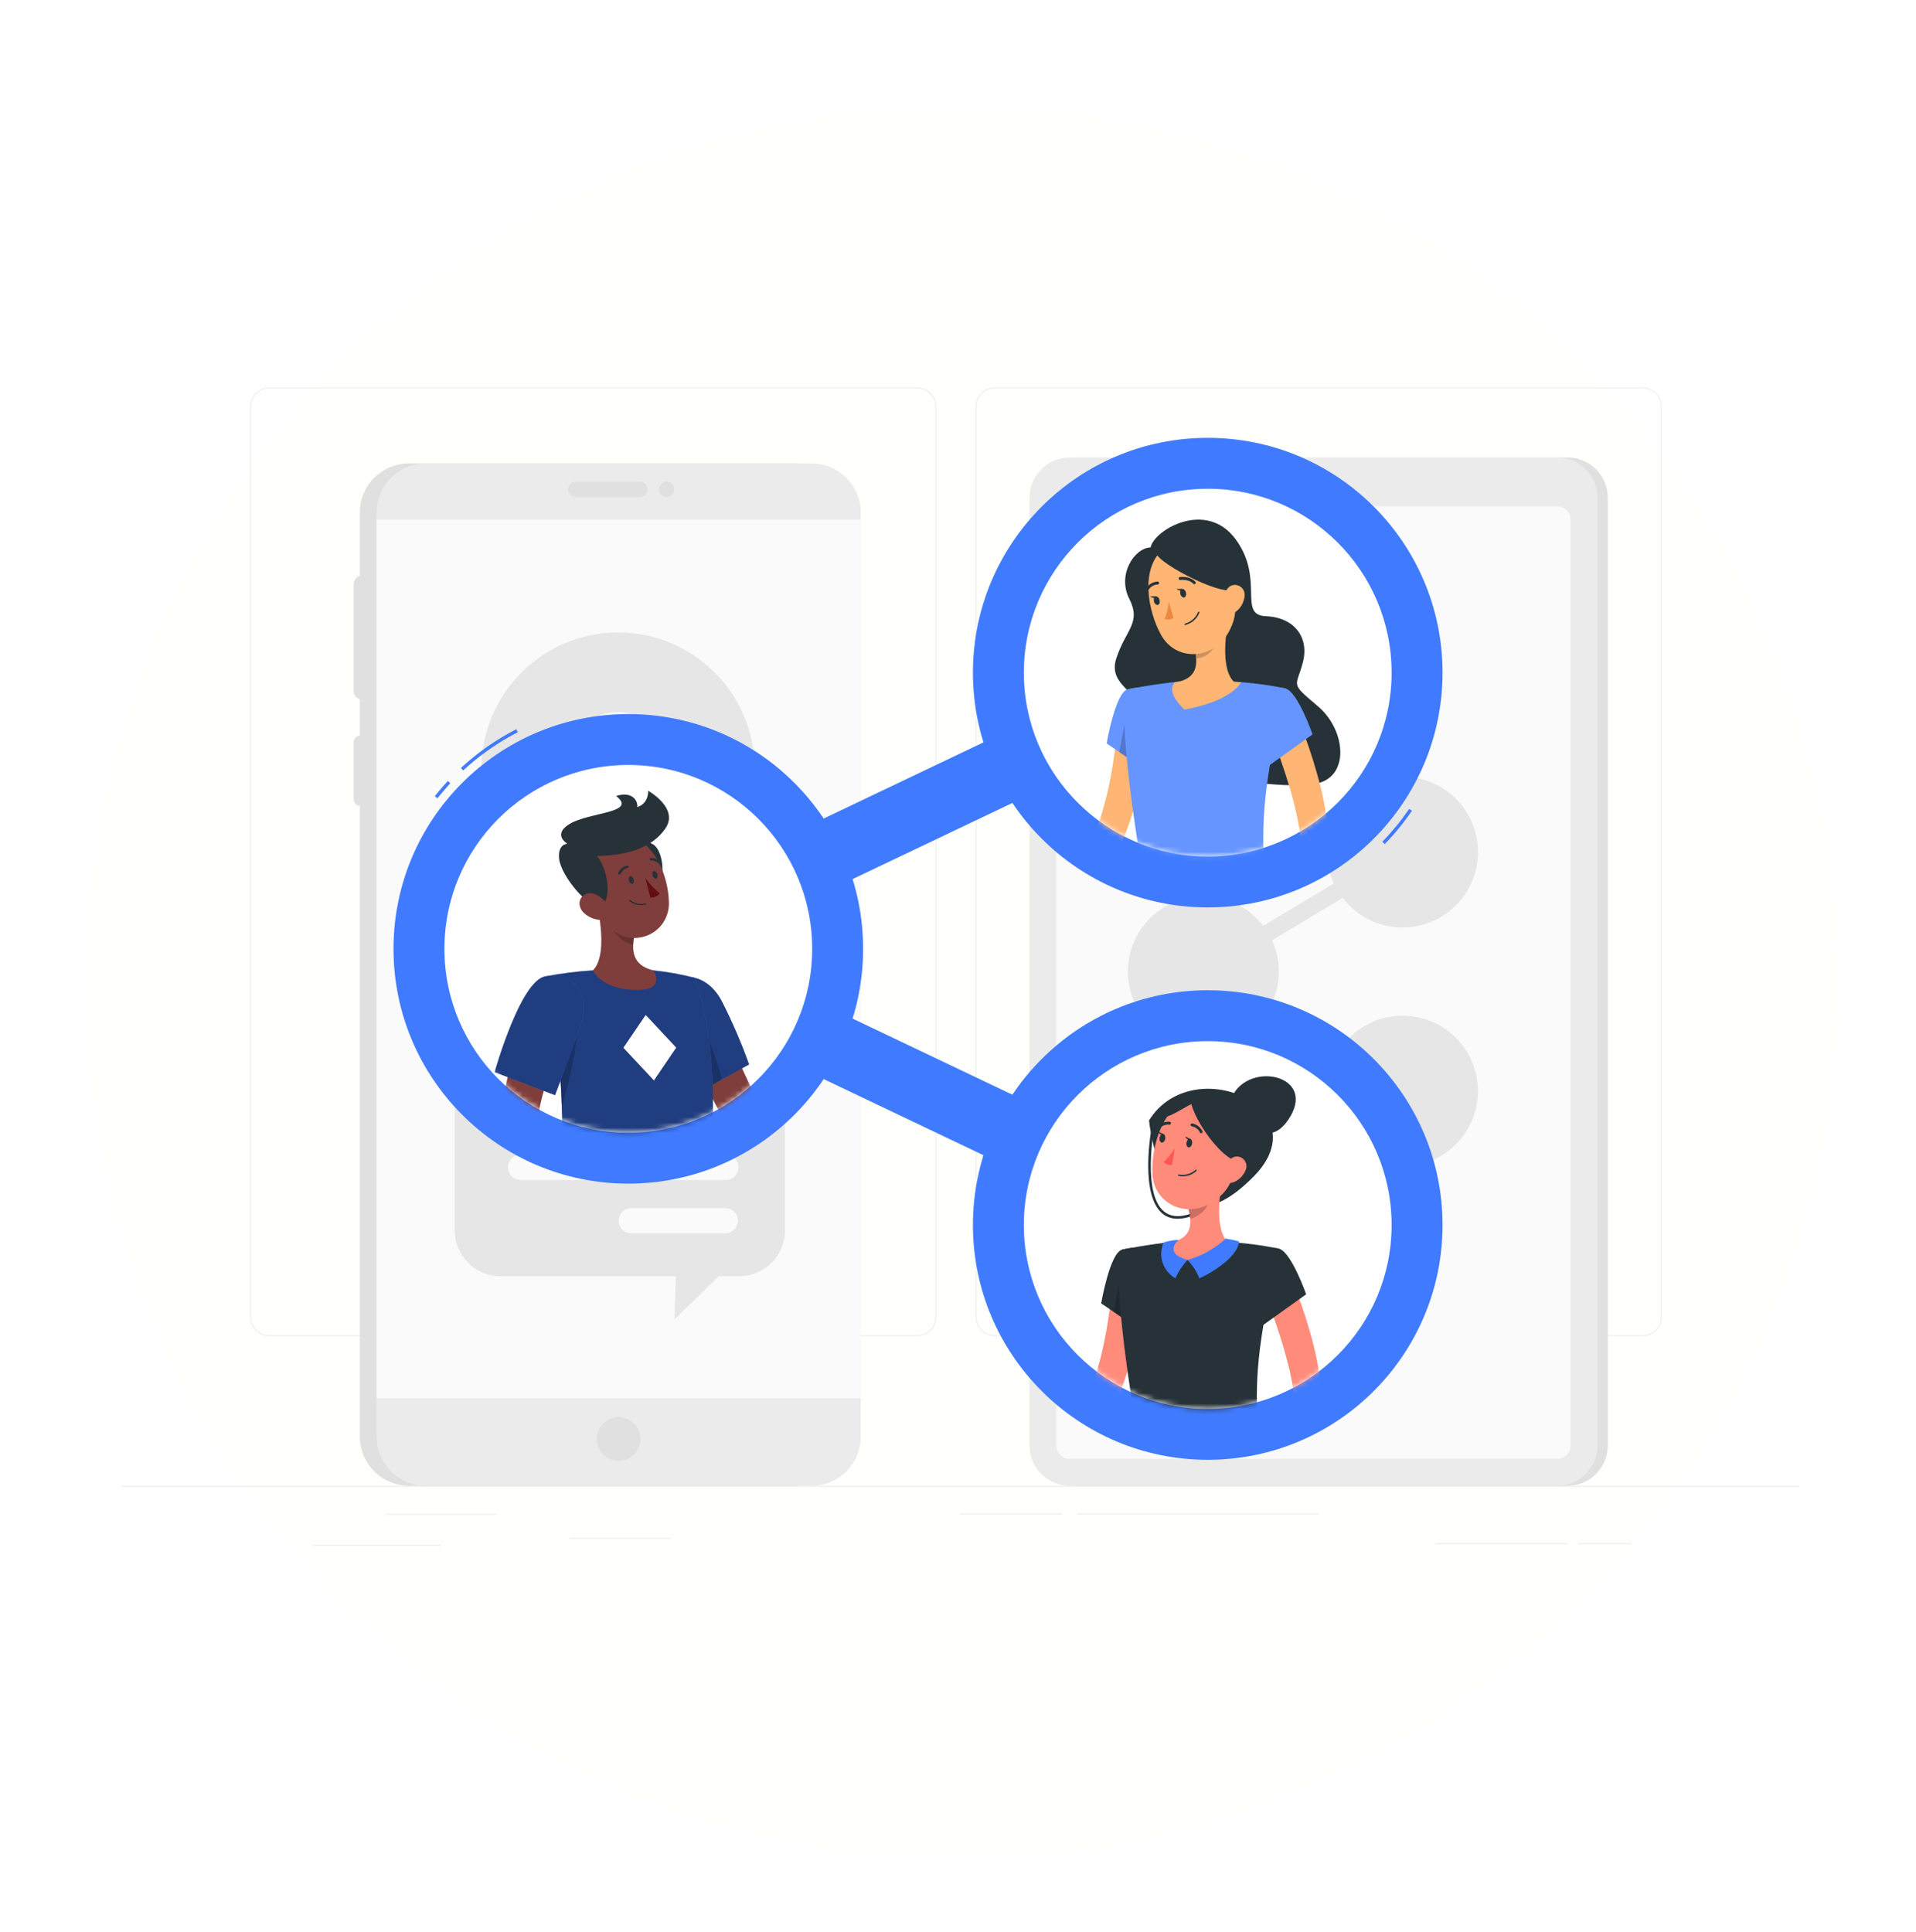 <svg width="361" height="364" viewBox="0 0 361 364" fill="none" xmlns="http://www.w3.org/2000/svg">
<g filter="url(#filter0_dd_311_145)">
<circle cx="181" cy="182" r="165" fill="#FFFFFC"/>
</g>
<path d="M339 279.948H23V280.106H339V279.948Z" fill="#EBEBEB"/>
<path d="M93.569 285.251H72.638V285.409H93.569V285.251Z" fill="#EBEBEB"/>
<path d="M126.332 289.808H107.265V289.966H126.332V289.808Z" fill="#EBEBEB"/>
<path d="M83.103 291.116H58.929V291.274H83.103V291.116Z" fill="#EBEBEB"/>
<path d="M307.337 290.775H297.288V290.933H307.337V290.775Z" fill="#EBEBEB"/>
<path d="M295.259 290.775H270.409V290.933H295.259V290.775Z" fill="#EBEBEB"/>
<path d="M200.169 285.169H181V285.327H200.169V285.169Z" fill="#EBEBEB"/>
<path d="M248.479 285.169H202.912V285.327H248.479V285.169Z" fill="#EBEBEB"/>
<path d="M172.784 251.761H50.751C49.795 251.76 48.879 251.379 48.203 250.702C47.528 250.025 47.149 249.108 47.149 248.152V76.609C47.149 75.653 47.528 74.736 48.203 74.059C48.879 73.383 49.795 73.002 50.751 73H172.784C173.741 73 174.659 73.38 175.336 74.057C176.012 74.734 176.393 75.652 176.393 76.609V248.152C176.393 248.626 176.299 249.096 176.118 249.533C175.937 249.971 175.671 250.369 175.336 250.704C175.001 251.039 174.603 251.305 174.165 251.486C173.727 251.668 173.258 251.761 172.784 251.761ZM50.751 73.158C49.837 73.16 48.961 73.524 48.315 74.171C47.669 74.818 47.307 75.695 47.307 76.609V248.152C47.307 249.067 47.669 249.943 48.315 250.59C48.961 251.237 49.837 251.602 50.751 251.603H172.784C173.699 251.602 174.575 251.237 175.222 250.591C175.869 249.944 176.233 249.067 176.235 248.152V76.609C176.233 75.694 175.869 74.817 175.222 74.171C174.575 73.524 173.699 73.16 172.784 73.158H50.751Z" fill="#EBEBEB"/>
<path d="M309.492 251.761H187.453C186.496 251.76 185.579 251.379 184.903 250.702C184.227 250.026 183.846 249.109 183.844 248.152V76.609C183.846 75.652 184.227 74.735 184.903 74.059C185.579 73.382 186.496 73.002 187.453 73H309.492C310.447 73.003 311.362 73.385 312.036 74.061C312.71 74.738 313.088 75.654 313.088 76.609V248.152C313.088 249.107 312.71 250.023 312.036 250.7C311.362 251.376 310.447 251.758 309.492 251.761ZM187.453 73.158C186.538 73.16 185.662 73.524 185.015 74.171C184.368 74.817 184.004 75.694 184.002 76.609V248.152C184.004 249.067 184.368 249.944 185.015 250.591C185.662 251.237 186.538 251.602 187.453 251.603H309.492C310.407 251.602 311.284 251.237 311.93 250.591C312.577 249.944 312.941 249.067 312.943 248.152V76.609C312.941 75.694 312.577 74.817 311.93 74.171C311.284 73.524 310.407 73.16 309.492 73.158H187.453Z" fill="#EBEBEB"/>
<path d="M149.773 87.315H77.036C74.588 87.321 72.241 88.297 70.51 90.028C68.778 91.76 67.803 94.106 67.796 96.555V108.506C67.463 108.612 67.172 108.821 66.964 109.102C66.757 109.384 66.643 109.723 66.64 110.073V130.19C66.639 130.543 66.751 130.887 66.959 131.172C67.167 131.457 67.46 131.669 67.796 131.776V138.602C67.48 138.629 67.185 138.774 66.971 139.008C66.757 139.242 66.638 139.548 66.64 139.866V150.61C66.638 150.927 66.757 151.233 66.971 151.467C67.185 151.702 67.48 151.847 67.796 151.874V270.709C67.803 273.157 68.778 275.503 70.51 277.235C72.241 278.966 74.588 279.942 77.036 279.948H149.773C152.22 279.94 154.565 278.964 156.295 277.232C158.025 275.501 159 273.156 159.006 270.709V96.555C159 94.107 158.025 91.762 156.295 90.031C154.565 88.299 152.22 87.323 149.773 87.315Z" fill="#E0E0E0"/>
<path d="M80.203 279.948H152.933C158.036 279.948 162.173 275.812 162.173 270.709L162.173 96.561C162.173 91.458 158.036 87.321 152.933 87.321H80.203C75.099 87.321 70.963 91.458 70.963 96.561L70.963 270.709C70.963 275.812 75.099 279.948 80.203 279.948Z" fill="#EBEBEB"/>
<path d="M112.453 271.126C112.453 271.939 112.694 272.735 113.147 273.411C113.599 274.088 114.241 274.615 114.993 274.927C115.745 275.238 116.572 275.32 117.37 275.161C118.168 275.002 118.901 274.61 119.477 274.035C120.052 273.459 120.444 272.726 120.603 271.928C120.761 271.13 120.68 270.303 120.369 269.551C120.057 268.799 119.53 268.157 118.853 267.705C118.177 267.253 117.381 267.011 116.567 267.011C115.476 267.011 114.43 267.445 113.658 268.216C112.887 268.988 112.453 270.034 112.453 271.126Z" fill="#E0E0E0"/>
<path d="M70.963 263.472H162.173L162.173 97.932H70.963L70.963 263.472Z" fill="#FAFAFA"/>
<path d="M139.288 199.994H94.296C92.015 200.002 89.83 200.912 88.216 202.524C86.603 204.136 85.692 206.321 85.682 208.602V231.847C85.685 234.132 86.593 236.323 88.207 237.941C89.822 239.559 92.011 240.472 94.296 240.48H127.324L127.078 248.614L135.42 240.48H139.288C141.569 240.472 143.753 239.562 145.366 237.95C146.978 236.337 147.888 234.152 147.896 231.872V208.602C147.888 206.321 146.978 204.137 145.366 202.524C143.753 200.912 141.569 200.002 139.288 199.994ZM93.253 209.897C93.254 209.58 93.317 209.266 93.44 208.973C93.562 208.68 93.742 208.414 93.967 208.19C94.192 207.966 94.46 207.789 94.754 207.669C95.048 207.549 95.363 207.488 95.68 207.489H106.039C106.652 207.521 107.229 207.787 107.652 208.232C108.075 208.677 108.311 209.268 108.311 209.882C108.311 210.496 108.075 211.086 107.652 211.531C107.229 211.976 106.652 212.242 106.039 212.274H95.68C95.047 212.274 94.439 212.024 93.989 211.58C93.538 211.135 93.281 210.531 93.272 209.897H93.253ZM136.76 232.39H118.83C118.22 232.359 117.646 232.094 117.225 231.652C116.805 231.209 116.57 230.621 116.57 230.011C116.57 229.4 116.805 228.813 117.225 228.37C117.646 227.927 118.22 227.663 118.83 227.631H136.76C137.37 227.663 137.945 227.927 138.365 228.37C138.786 228.813 139.02 229.4 139.02 230.011C139.02 230.621 138.786 231.209 138.365 231.652C137.945 232.094 137.37 232.359 136.76 232.39ZM136.76 222.329H98.088C97.458 222.329 96.853 222.078 96.408 221.633C95.962 221.187 95.712 220.583 95.712 219.953C95.712 219.322 95.962 218.718 96.408 218.272C96.853 217.827 97.458 217.576 98.088 217.576H136.76C137.39 217.576 137.995 217.827 138.44 218.272C138.886 218.718 139.136 219.322 139.136 219.953C139.136 220.583 138.886 221.187 138.44 221.633C137.995 222.078 137.39 222.329 136.76 222.329ZM136.76 212.274H113.863C113.25 212.242 112.672 211.976 112.249 211.531C111.826 211.086 111.59 210.496 111.59 209.882C111.59 209.268 111.826 208.677 112.249 208.232C112.672 207.787 113.25 207.521 113.863 207.489H136.76C137.373 207.521 137.951 207.787 138.374 208.232C138.797 208.677 139.032 209.268 139.032 209.882C139.032 210.496 138.797 211.086 138.374 211.531C137.951 211.976 137.373 212.242 136.76 212.274Z" fill="#E6E6E6"/>
<path d="M116.454 119.168C110.133 119.17 104.033 121.495 99.314 125.7C94.595 129.906 91.586 135.7 90.86 141.979C90.133 148.258 91.74 154.585 95.374 159.758C99.008 164.93 104.416 168.586 110.57 170.031L116.454 177.52L122.338 170.031C128.491 168.586 133.9 164.93 137.534 159.758C141.168 154.585 142.774 148.258 142.048 141.979C141.321 135.7 138.313 129.906 133.594 125.7C128.875 121.495 122.775 119.17 116.454 119.168ZM116.454 155.678C114.329 155.678 112.252 155.048 110.485 153.868C108.718 152.687 107.341 151.009 106.528 149.046C105.714 147.083 105.502 144.922 105.916 142.838C106.331 140.754 107.354 138.84 108.857 137.337C110.359 135.835 112.274 134.811 114.358 134.397C116.442 133.982 118.602 134.195 120.565 135.008C122.529 135.821 124.207 137.198 125.387 138.965C126.568 140.732 127.198 142.809 127.198 144.934C127.198 147.784 126.066 150.517 124.051 152.531C122.036 154.546 119.303 155.678 116.454 155.678Z" fill="#E6E6E6"/>
<path d="M127.033 92.2C127.033 91.913 126.948 91.632 126.788 91.393C126.629 91.154 126.402 90.967 126.136 90.857C125.87 90.747 125.578 90.719 125.296 90.775C125.014 90.831 124.755 90.969 124.552 91.172C124.349 91.376 124.21 91.635 124.154 91.917C124.098 92.199 124.127 92.491 124.237 92.757C124.347 93.022 124.533 93.249 124.772 93.409C125.011 93.569 125.292 93.654 125.58 93.654C125.965 93.654 126.335 93.501 126.608 93.228C126.88 92.956 127.033 92.586 127.033 92.2Z" fill="#E0E0E0"/>
<path d="M120.556 90.747H108.478C108.093 90.748 107.724 90.902 107.452 91.174C107.18 91.447 107.026 91.815 107.024 92.2C107.024 92.586 107.178 92.956 107.45 93.228C107.723 93.501 108.092 93.654 108.478 93.654H120.556C120.941 93.652 121.309 93.499 121.582 93.226C121.854 92.954 122.007 92.585 122.009 92.2C122.007 91.815 121.854 91.447 121.582 91.174C121.309 90.902 120.941 90.748 120.556 90.747Z" fill="#E0E0E0"/>
<path d="M203.493 279.948H295.341C299.53 279.948 302.925 276.553 302.925 272.364V93.78C302.925 89.592 299.53 86.196 295.341 86.196H203.493C199.304 86.196 195.909 89.592 195.909 93.78L195.909 272.364C195.909 276.553 199.304 279.948 203.493 279.948Z" fill="#E0E0E0"/>
<path d="M201.553 279.948H293.401C297.59 279.948 300.985 276.553 300.985 272.364V93.78C300.985 89.592 297.59 86.196 293.401 86.196H201.553C197.364 86.196 193.969 89.592 193.969 93.78L193.969 272.364C193.969 276.553 197.364 279.948 201.553 279.948Z" fill="#EBEBEB"/>
<path d="M295.929 272.364V97.932C295.929 96.536 294.798 95.404 293.401 95.404H201.553C200.157 95.404 199.025 96.536 199.025 97.932V272.364C199.025 273.761 200.157 274.892 201.553 274.892H293.401C294.798 274.892 295.929 273.761 295.929 272.364Z" fill="#FAFAFA"/>
<path d="M264.272 191.374C262.087 191.372 259.93 191.875 257.971 192.845C256.012 193.814 254.303 195.222 252.978 196.96L239.668 188.972C240.514 187.119 240.951 185.106 240.951 183.069C240.951 181.032 240.514 179.019 239.668 177.166L252.978 169.178C255.024 171.854 257.953 173.716 261.244 174.432C264.535 175.148 267.973 174.672 270.946 173.089C273.918 171.505 276.232 168.917 277.473 165.786C278.714 162.655 278.803 159.185 277.723 155.995C276.644 152.805 274.465 150.102 271.578 148.368C268.69 146.635 265.28 145.984 261.957 146.531C258.634 147.079 255.613 148.789 253.434 151.356C251.254 153.924 250.058 157.183 250.058 160.551C250.047 162.587 250.478 164.601 251.322 166.454L238.006 174.442C236.202 172.082 233.704 170.346 230.862 169.48C228.02 168.613 224.978 168.659 222.164 169.611C219.35 170.563 216.905 172.374 215.174 174.788C213.442 177.202 212.51 180.098 212.51 183.069C212.51 186.04 213.442 188.936 215.174 191.35C216.905 193.764 219.35 195.575 222.164 196.527C224.978 197.479 228.02 197.525 230.862 196.659C233.704 195.792 236.202 194.056 238.006 191.696L251.322 199.684C250.049 202.477 249.713 205.607 250.367 208.606C251.02 211.605 252.628 214.312 254.948 216.321C257.269 218.331 260.177 219.534 263.239 219.752C266.301 219.97 269.351 219.191 271.933 217.531C274.514 215.871 276.489 213.419 277.561 210.543C278.633 207.667 278.745 204.521 277.88 201.576C277.014 198.631 275.218 196.045 272.761 194.206C270.303 192.367 267.316 191.373 264.247 191.374H264.272Z" fill="#E6E6E6"/>
<path d="M247.474 93.515C248.807 93.515 249.888 92.434 249.888 91.1C249.888 89.767 248.807 88.686 247.474 88.686C246.14 88.686 245.059 89.767 245.059 91.1C245.059 92.434 246.14 93.515 247.474 93.515Z" fill="white"/>
<path d="M227.547 237.143C226.605 237.137 225.677 236.922 224.829 236.511L115.657 184.485C114.58 183.971 113.671 183.162 113.034 182.153C112.397 181.144 112.059 179.974 112.059 178.781C112.059 177.588 112.397 176.419 113.034 175.409C113.671 174.4 114.58 173.591 115.657 173.077L224.829 121.032C226.343 120.307 228.082 120.213 229.665 120.771C231.248 121.328 232.544 122.492 233.269 124.006C233.994 125.519 234.088 127.259 233.531 128.842C232.973 130.424 231.809 131.721 230.296 132.446L133.063 178.784L230.296 225.116C231.581 225.738 232.618 226.778 233.236 228.065C233.855 229.351 234.02 230.81 233.705 232.202C233.389 233.595 232.611 234.839 231.497 235.733C230.383 236.627 229 237.117 227.572 237.124L227.547 237.143Z" fill="#407BFF"/>
<path d="M260.904 159.041L260.449 158.598C262.311 156.689 264.003 154.621 265.505 152.417L266.029 152.771C264.506 155.006 262.791 157.103 260.904 159.041Z" fill="#407BFF"/>
<path d="M227.553 170.979C251.986 170.979 271.793 151.172 271.793 126.739C271.793 102.306 251.986 82.499 227.553 82.499C203.12 82.499 183.313 102.306 183.313 126.739C183.313 151.172 203.12 170.979 227.553 170.979Z" fill="#407BFF"/>
<path d="M227.553 161.385C246.688 161.385 262.199 145.874 262.199 126.739C262.199 107.604 246.688 92.093 227.553 92.093C208.419 92.093 192.907 107.604 192.907 126.739C192.907 145.874 208.419 161.385 227.553 161.385Z" fill="white"/>
<mask id="mask0_311_145" style="mask-type:luminance" maskUnits="userSpaceOnUse" x="192" y="92" width="71" height="70">
<path d="M227.553 161.385C246.688 161.385 262.199 145.874 262.199 126.739C262.199 107.604 246.688 92.093 227.553 92.093C208.419 92.093 192.907 107.604 192.907 126.739C192.907 145.874 208.419 161.385 227.553 161.385Z" fill="white"/>
</mask>
<g mask="url(#mask0_311_145)">
<path d="M228.482 146.167C228.482 146.167 240.914 148.764 247.676 147.709C254.438 146.653 253.655 137.597 248.308 133.072C242.961 128.546 244.2 129.596 245.464 124.856C246.728 120.116 243.884 116.324 238.512 116.109C233.14 115.894 238.335 109.157 232.824 101.63C227.313 94.103 217.492 99.784 216.784 103.153C213.7 103.26 210.464 108.285 212.771 112.829C215.077 117.373 212.139 118.561 210.331 124.028C208.524 129.494 215.747 130.544 214.123 134.228C212.499 137.913 212.366 150.104 228.482 146.167Z" fill="#263238"/>
<path d="M216.392 136.832C216.278 138.728 216.057 140.504 215.804 142.324C215.551 144.144 215.21 145.92 214.818 147.709C214.427 149.497 213.997 151.273 213.434 153.037C212.902 154.817 212.269 156.567 211.538 158.276L210.957 159.54C210.875 159.736 210.723 160.02 210.597 160.26C210.47 160.5 210.325 160.728 210.186 160.962C209.648 161.806 209.048 162.609 208.391 163.363C207.166 164.769 205.849 166.091 204.447 167.32C201.733 169.711 198.845 171.897 195.808 173.861L194.063 171.592C195.296 170.391 196.554 169.159 197.773 167.926C198.993 166.694 200.194 165.443 201.331 164.166C202.453 162.932 203.508 161.639 204.491 160.292C204.955 159.676 205.377 159.03 205.755 158.358C205.831 158.2 205.92 158.042 205.983 157.897C206.046 157.751 206.103 157.637 206.185 157.423L206.621 156.266C207.745 153.092 208.619 149.836 209.238 146.527C209.573 144.858 209.807 143.165 210.059 141.471C210.312 139.777 210.495 138.039 210.647 136.415L216.392 136.832Z" fill="#FFB573"/>
<path d="M212.474 129.88C210.142 130.474 208.511 140.074 208.511 140.074L214.938 144.448C214.938 144.448 221.1 134.765 219.306 132.199C217.441 129.551 215.88 129.039 212.474 129.88Z" fill="#407BFF"/>
<path opacity="0.2" d="M212.474 129.88C210.142 130.474 208.511 140.074 208.511 140.074L214.938 144.448C214.938 144.448 221.1 134.765 219.306 132.199C217.441 129.551 215.88 129.039 212.474 129.88Z" fill="white"/>
<path opacity="0.2" d="M212.688 132.054L210.893 141.73L214.508 144.176L212.688 132.054Z" fill="black"/>
<path d="M212.474 129.88C212.474 129.88 209.781 130.834 215.178 164.046H238.171C237.785 154.686 237.772 148.916 242.241 129.716C239.023 129.061 235.761 128.638 232.483 128.452C229.007 128.202 225.518 128.202 222.042 128.452C217.561 128.869 212.474 129.88 212.474 129.88Z" fill="#407BFF"/>
<path opacity="0.2" d="M212.474 129.88C212.474 129.88 209.781 130.834 215.178 164.046H238.171C237.785 154.686 237.772 148.916 242.241 129.716C239.023 129.061 235.761 128.638 232.483 128.452C229.007 128.202 225.518 128.202 222.042 128.452C217.561 128.869 212.474 129.88 212.474 129.88Z" fill="white"/>
<path d="M231.446 116.703C230.814 120.065 230.132 126.183 232.483 128.458C232.483 128.458 231.56 131.865 225.322 131.865C218.459 131.865 222.042 128.458 222.042 128.458C225.79 127.567 225.689 124.786 225.038 122.176L231.446 116.703Z" fill="#FFB573"/>
<path d="M232.476 128.458C229.003 128.208 225.516 128.208 222.042 128.458L221.359 128.528C219.956 130.164 221.682 132.237 223.142 133.704C223.142 133.704 231.471 132.44 233.854 128.547L232.476 128.458Z" fill="#FFB573"/>
<path opacity="0.2" d="M228.836 118.934L225.044 122.17C225.203 122.779 225.311 123.401 225.367 124.028C227.092 124.028 228.596 122.821 229.203 120.83C229.418 120.109 228.956 119.288 228.836 118.934Z" fill="black"/>
<path d="M231.636 107.76C232.824 113.252 233.45 115.546 231.503 119.086C228.577 124.407 221.574 124.666 218.768 119.642C216.24 115.123 214.724 106.901 219.4 103.267C220.428 102.46 221.644 101.93 222.934 101.726C224.224 101.522 225.545 101.651 226.771 102.101C227.997 102.551 229.088 103.308 229.939 104.298C230.791 105.289 231.375 106.48 231.636 107.76Z" fill="#FFB573"/>
<path d="M223.432 111.628C223.559 112.07 223.432 112.494 223.142 112.57C222.851 112.645 222.51 112.361 222.396 111.938C222.282 111.514 222.396 111.072 222.693 110.996C222.99 110.92 223.344 111.192 223.432 111.628Z" fill="#263238"/>
<path d="M218.465 113.031C218.591 113.467 218.465 113.891 218.174 113.973C217.883 114.055 217.542 113.764 217.428 113.341C217.315 112.917 217.428 112.481 217.725 112.399C218.022 112.317 218.345 112.589 218.465 113.031Z" fill="#263238"/>
<path d="M217.858 112.367H216.714C216.714 112.367 217.492 113.031 217.858 112.367Z" fill="#263238"/>
<path d="M220.222 113.391C220.109 114.494 219.848 115.576 219.444 116.608C219.713 116.706 220 116.743 220.285 116.718C220.57 116.693 220.846 116.606 221.094 116.463L220.222 113.391Z" fill="#ED893E"/>
<path d="M223.976 117.531C223.772 117.625 223.56 117.703 223.344 117.765C223.327 117.769 223.309 117.771 223.292 117.769C223.274 117.766 223.257 117.761 223.242 117.752C223.227 117.743 223.213 117.731 223.203 117.717C223.192 117.703 223.184 117.687 223.18 117.67C223.174 117.653 223.172 117.636 223.173 117.618C223.174 117.601 223.179 117.584 223.188 117.568C223.196 117.553 223.207 117.539 223.221 117.528C223.235 117.518 223.251 117.51 223.268 117.506C223.819 117.364 224.328 117.094 224.756 116.718C225.183 116.343 225.515 115.872 225.727 115.344C225.737 115.311 225.76 115.283 225.791 115.266C225.821 115.25 225.857 115.246 225.891 115.256C225.925 115.267 225.953 115.291 225.969 115.323C225.986 115.355 225.99 115.392 225.979 115.426C225.803 115.893 225.535 116.32 225.191 116.681C224.847 117.043 224.434 117.332 223.976 117.531Z" fill="#263238"/>
<path d="M217.946 103.968C216.746 105.333 229.815 112.374 232.482 111.103C235.149 109.833 232.748 102.805 229.379 101.282C226.011 99.759 221.58 99.835 217.946 103.968Z" fill="#263238"/>
<path d="M234.493 112.311C234.399 113.392 233.883 114.393 233.058 115.098C231.952 116.014 230.808 115.167 230.625 113.834C230.46 112.62 230.833 110.674 232.179 110.275C232.474 110.195 232.784 110.189 233.081 110.258C233.379 110.327 233.654 110.469 233.884 110.67C234.113 110.872 234.289 111.127 234.395 111.414C234.501 111.7 234.535 112.008 234.493 112.311Z" fill="#FFB573"/>
<path d="M225.145 110.054C225.094 110.079 225.036 110.087 224.98 110.075C224.924 110.064 224.873 110.034 224.836 109.991C223.995 109.081 222.409 109.271 222.396 109.277C222.358 109.283 222.32 109.281 222.283 109.272C222.246 109.262 222.211 109.245 222.182 109.221C222.152 109.197 222.127 109.167 222.11 109.133C222.092 109.099 222.082 109.062 222.08 109.024C222.071 108.953 222.091 108.881 222.134 108.824C222.178 108.767 222.243 108.73 222.314 108.721C222.39 108.721 224.21 108.493 225.215 109.612C225.264 109.663 225.292 109.731 225.292 109.801C225.292 109.872 225.264 109.94 225.215 109.991L225.145 110.054Z" fill="#263238"/>
<path d="M216.329 111.154C216.288 111.177 216.243 111.188 216.196 111.188C216.15 111.188 216.104 111.177 216.063 111.154C216.034 111.134 216.01 111.108 215.991 111.078C215.972 111.049 215.96 111.015 215.954 110.981C215.948 110.946 215.949 110.91 215.957 110.876C215.965 110.842 215.98 110.81 216 110.781C216.234 110.427 216.55 110.133 216.92 109.926C217.291 109.718 217.705 109.602 218.13 109.586C218.202 109.59 218.269 109.62 218.318 109.672C218.368 109.724 218.395 109.793 218.395 109.865C218.392 109.936 218.361 110.002 218.309 110.051C218.257 110.099 218.188 110.125 218.117 110.124C217.781 110.141 217.453 110.237 217.161 110.405C216.869 110.573 216.62 110.808 216.436 111.091C216.406 111.121 216.369 111.142 216.329 111.154Z" fill="#263238"/>
<path d="M244.724 135.796C246.055 139.037 247.193 142.355 248.131 145.731C249.141 149.154 249.826 152.664 250.178 156.216C250.216 156.671 250.229 157.145 250.254 157.612V157.96C250.254 158.08 250.254 158.175 250.254 158.358V158.845L250.21 159.274C250.087 160.261 249.876 161.234 249.578 162.182C249.044 163.881 248.411 165.548 247.682 167.174C246.27 170.34 244.67 173.42 242.892 176.395L240.3 175.163C241.406 172.003 242.519 168.773 243.511 165.607C243.998 164.027 244.459 162.447 244.775 160.911C244.933 160.223 245.037 159.524 245.085 158.819V158.611V158.459C245.085 158.428 245.085 158.314 245.085 158.219L245.053 157.935C245.009 157.549 244.977 157.17 244.92 156.784C244.403 153.585 243.649 150.429 242.664 147.342C241.691 144.182 240.572 141.022 239.416 137.982L244.724 135.796Z" fill="#FFB573"/>
<path d="M242.241 129.741C244.547 130.443 247.297 138.374 247.297 138.374L238.366 144.764C238.366 144.764 235.105 138.14 236.072 135.164C237.096 132.067 239.611 128.945 242.241 129.741Z" fill="#407BFF"/>
<path opacity="0.2" d="M242.241 129.741C244.547 130.443 247.297 138.374 247.297 138.374L238.366 144.764C238.366 144.764 235.105 138.14 236.072 135.164C237.096 132.067 239.611 128.945 242.241 129.741Z" fill="white"/>
<path d="M222.825 110.971H221.681C221.681 110.971 222.459 111.634 222.825 110.971Z" fill="#263238"/>
</g>
<path d="M87.268 145.168L86.838 144.707C89.967 141.804 93.48 139.346 97.279 137.401L97.57 137.963C93.823 139.884 90.357 142.308 87.268 145.168Z" fill="#407BFF"/>
<path d="M82.408 150.414L81.915 150.022C82.692 149.036 83.52 148.069 84.38 147.146L84.841 147.582C84.007 148.486 83.191 149.472 82.408 150.414Z" fill="#407BFF"/>
<path d="M118.381 223.024C142.814 223.024 162.621 203.217 162.621 178.784C162.621 154.351 142.814 134.544 118.381 134.544C93.948 134.544 74.141 154.351 74.141 178.784C74.141 203.217 93.948 223.024 118.381 223.024Z" fill="#407BFF"/>
<path d="M118.381 213.431C137.516 213.431 153.027 197.919 153.027 178.784C153.027 159.65 137.516 144.138 118.381 144.138C99.246 144.138 83.735 159.65 83.735 178.784C83.735 197.919 99.246 213.431 118.381 213.431Z" fill="white"/>
<mask id="mask1_311_145" style="mask-type:luminance" maskUnits="userSpaceOnUse" x="83" y="144" width="71" height="70">
<path d="M118.381 213.431C137.516 213.431 153.027 197.919 153.027 178.784C153.027 159.65 137.516 144.138 118.381 144.138C99.246 144.138 83.735 159.65 83.735 178.784C83.735 197.919 99.246 213.431 118.381 213.431Z" fill="white"/>
</mask>
<g mask="url(#mask1_311_145)">
<path d="M134.004 188.176C135.635 191.968 137.322 195.76 139.022 199.552C139.865 201.443 140.731 203.318 141.62 205.176C142.509 207.035 143.415 208.863 144.337 210.662C144.811 211.541 145.273 212.451 145.772 213.279L146.145 213.911L146.328 214.227C146.309 214.202 146.285 214.181 146.259 214.163C146.177 214.107 146.259 214.208 146.423 214.321C147.043 214.657 147.717 214.883 148.414 214.991C149.315 215.158 150.224 215.274 151.138 215.339C153.034 215.472 155.075 215.472 157.104 215.409L160.169 215.282L163.222 215.08L164.012 218.758C159.839 220.153 155.507 221.019 151.119 221.337C149.936 221.414 148.748 221.404 147.567 221.305C146.169 221.208 144.796 220.884 143.503 220.344C142.608 219.952 141.804 219.38 141.139 218.663C140.94 218.45 140.756 218.222 140.59 217.981L140.356 217.627L139.894 216.932C139.262 215.996 138.713 215.036 138.137 214.126C135.938 210.371 133.985 206.579 132.146 202.75C130.307 198.92 128.601 195.058 126.989 191.089L134.004 188.176Z" fill="#7F3E3B"/>
<path d="M125.024 187.657C123.488 192.138 132.5 205.353 132.5 205.353L141.14 200.569C139.672 196.458 137.938 192.447 135.951 188.561C132.905 182.823 126.705 182.734 125.024 187.657Z" fill="#407BFF"/>
<path opacity="0.5" d="M125.024 187.657C123.488 192.138 132.5 205.353 132.5 205.353L141.14 200.569C139.672 196.458 137.938 192.447 135.951 188.561C132.905 182.823 126.705 182.734 125.024 187.657Z" fill="black"/>
<path opacity="0.2" d="M124.891 188.22C126.825 187.291 129.049 188.068 131.394 191.772C133.739 195.475 135.736 201.662 135.951 203.426L132.5 205.322C132.5 205.322 124.177 193.149 124.891 188.22Z" fill="black"/>
<path d="M130.851 184.232C130.851 184.232 137.291 199.362 132.652 227.537H105.855C105.526 223.422 107.416 203.356 102.777 183.973C105.726 183.404 108.709 183.026 111.707 182.842C115.496 182.624 119.294 182.624 123.083 182.842C125.704 183.107 128.3 183.572 130.851 184.232Z" fill="#407BFF"/>
<path opacity="0.5" d="M130.851 184.232C130.851 184.232 137.291 199.362 132.652 227.537H105.855C105.526 223.422 107.416 203.356 102.777 183.973C105.726 183.404 108.709 183.026 111.707 182.842C115.496 182.624 119.294 182.624 123.083 182.842C125.704 183.107 128.3 183.572 130.851 184.232Z" fill="black"/>
<path d="M123.21 203.577L117.452 197.422L121.655 191.241L127.406 197.397L123.21 203.577Z" fill="white"/>
<path opacity="0.2" d="M108.762 188.757C109.318 191.917 108.579 199.577 105.843 208.393C105.631 200.831 104.751 193.302 103.213 185.894V185.856C104.97 185.679 108.231 185.761 108.762 188.757Z" fill="black"/>
<path d="M112.39 170.012C113.237 173.678 114.185 180.389 111.708 182.835C111.708 182.835 113.275 186.532 120.082 186.539C125.542 186.539 123.096 182.835 123.096 182.835C118.976 181.862 118.976 178.828 119.589 175.978L112.39 170.012Z" fill="#7F3E3B"/>
<path opacity="0.2" d="M115.322 172.445L119.588 175.978C119.433 176.642 119.337 177.319 119.304 178C117.736 177.773 115.512 176.06 115.31 174.423C115.192 173.769 115.196 173.098 115.322 172.445Z" fill="black"/>
<path d="M123.077 159.11C125.352 160.582 125.681 167.661 122.35 168.678C119.02 169.696 118.761 156.323 123.077 159.11Z" fill="#263238"/>
<path d="M110.784 166.169C112.314 170.916 112.965 173.753 116.043 175.694C117.039 176.336 118.191 176.693 119.376 176.726C120.561 176.759 121.732 176.466 122.761 175.879C123.791 175.293 124.64 174.435 125.216 173.399C125.792 172.364 126.073 171.19 126.028 170.006C125.965 165.455 123.5 158.459 118.242 157.58C117.11 157.359 115.939 157.44 114.849 157.815C113.758 158.19 112.785 158.846 112.029 159.717C111.272 160.589 110.759 161.644 110.541 162.776C110.322 163.909 110.406 165.079 110.784 166.169Z" fill="#7F3E3B"/>
<path d="M112.51 161.278C115.038 164.703 115.038 170.126 113.066 170.758C111.094 171.39 105.615 165.07 105.331 161.695C105.103 158.983 106.904 158.983 106.904 158.983C106.904 158.983 103.997 157.296 107.296 155.267C111.019 152.986 120.233 153.201 116.087 149.99C119.089 148.998 120.252 150.913 120.063 152.076C122.275 151.399 122.129 148.998 122.129 148.998C122.129 148.998 128.007 152.284 125.359 156.114C122.711 159.944 117.838 161.176 112.51 161.278Z" fill="#263238"/>
<path d="M109.95 171.952C110.861 172.834 112.076 173.332 113.344 173.343C115.019 173.343 115.354 171.769 114.469 170.442C113.679 169.254 111.853 167.825 110.38 168.457C108.908 169.089 108.844 170.859 109.95 171.952Z" fill="#7F3E3B"/>
<path d="M118.483 165.904C118.584 166.296 118.875 166.568 119.115 166.536C119.355 166.504 119.5 166.119 119.399 165.727C119.298 165.335 119.007 165.063 118.767 165.095C118.527 165.127 118.388 165.512 118.483 165.904Z" fill="#263238"/>
<path d="M122.944 164.931C123.046 165.323 123.336 165.563 123.576 165.563C123.817 165.563 123.962 165.139 123.861 164.747C123.76 164.356 123.475 164.115 123.229 164.115C122.982 164.115 122.856 164.539 122.944 164.931Z" fill="#263238"/>
<path d="M121.592 165.436C122.37 166.532 123.293 167.519 124.335 168.369C124.109 168.621 123.831 168.82 123.519 168.952C123.208 169.084 122.871 169.146 122.533 169.133L121.592 165.436Z" fill="#630F0F"/>
<path d="M120.815 170.562C119.994 170.568 119.198 170.281 118.571 169.753C118.56 169.742 118.551 169.73 118.544 169.716C118.538 169.702 118.534 169.687 118.534 169.672C118.533 169.657 118.536 169.641 118.541 169.627C118.546 169.613 118.554 169.6 118.565 169.588C118.575 169.577 118.588 169.568 118.601 169.562C118.615 169.555 118.63 169.552 118.646 169.551C118.661 169.551 118.676 169.553 118.69 169.558C118.705 169.564 118.718 169.572 118.729 169.582C119.128 169.899 119.593 170.12 120.091 170.229C120.588 170.339 121.103 170.334 121.598 170.214C121.613 170.21 121.629 170.21 121.644 170.212C121.659 170.215 121.674 170.22 121.687 170.229C121.7 170.237 121.711 170.248 121.72 170.26C121.728 170.273 121.734 170.287 121.737 170.303C121.741 170.318 121.742 170.333 121.739 170.348C121.737 170.364 121.731 170.378 121.723 170.391C121.715 170.404 121.704 170.415 121.691 170.424C121.678 170.433 121.664 170.439 121.649 170.442C121.376 170.514 121.096 170.554 120.815 170.562Z" fill="#263238"/>
<path d="M116.719 164.779C116.688 164.785 116.656 164.785 116.624 164.779C116.567 164.753 116.521 164.705 116.498 164.646C116.474 164.587 116.474 164.522 116.498 164.463C116.64 164.118 116.865 163.813 117.153 163.575C117.44 163.337 117.782 163.173 118.147 163.098C118.21 163.089 118.274 163.105 118.325 163.143C118.376 163.181 118.41 163.237 118.419 163.3C118.424 163.331 118.422 163.362 118.414 163.392C118.406 163.422 118.393 163.451 118.374 163.475C118.355 163.5 118.331 163.521 118.304 163.536C118.278 163.552 118.248 163.562 118.217 163.566C117.935 163.632 117.673 163.766 117.453 163.955C117.233 164.144 117.061 164.384 116.953 164.653C116.931 164.694 116.897 164.729 116.855 164.751C116.814 164.774 116.766 164.783 116.719 164.779Z" fill="#263238"/>
<path d="M124.455 162.984C124.42 162.985 124.385 162.979 124.354 162.964C124.322 162.95 124.294 162.929 124.272 162.902C124.085 162.662 123.845 162.468 123.571 162.336C123.297 162.205 122.996 162.139 122.692 162.144C122.658 162.151 122.624 162.152 122.59 162.145C122.556 162.138 122.525 162.124 122.497 162.104C122.469 162.084 122.446 162.058 122.429 162.029C122.412 161.999 122.402 161.966 122.399 161.932C122.395 161.898 122.399 161.863 122.411 161.831C122.422 161.799 122.44 161.769 122.463 161.744C122.487 161.719 122.516 161.7 122.547 161.687C122.579 161.674 122.613 161.668 122.647 161.67C123.028 161.661 123.406 161.741 123.751 161.902C124.096 162.063 124.4 162.301 124.638 162.599C124.682 162.643 124.706 162.704 124.706 162.766C124.706 162.829 124.682 162.889 124.638 162.934C124.613 162.954 124.583 162.97 124.552 162.978C124.52 162.987 124.487 162.989 124.455 162.984Z" fill="#263238"/>
<path d="M108.067 191.184L107.056 193.427C106.708 194.198 106.373 194.97 106.045 195.747C105.381 197.302 104.781 198.863 104.149 200.43C103.517 201.997 103.018 203.59 102.569 205.151C102.329 205.941 102.133 206.725 101.937 207.515L101.678 208.69L101.64 208.836V208.911C101.64 208.911 101.64 208.911 101.64 208.975C101.696 209.437 101.842 209.883 102.07 210.289C102.398 210.924 102.778 211.531 103.207 212.103C104.177 213.408 105.233 214.647 106.367 215.813C108.687 218.227 111.246 220.616 113.812 222.872L111.644 225.944C108.419 224.219 105.356 222.205 102.493 219.927C100.996 218.742 99.593 217.443 98.296 216.04C97.599 215.26 96.965 214.425 96.4 213.544C95.673 212.461 95.17 211.242 94.922 209.961C94.845 209.544 94.807 209.12 94.808 208.697C94.808 208.469 94.821 208.241 94.846 208.014V207.755V207.578L95.035 206.15C95.2 205.214 95.345 204.254 95.566 203.356C95.964 201.534 96.453 199.732 97.032 197.959C97.595 196.196 98.233 194.464 98.928 192.764C99.282 191.923 99.649 191.076 100.028 190.236C100.407 189.395 100.799 188.593 101.292 187.708L108.067 191.184Z" fill="#7F3E3B"/>
<path d="M102.777 183.967C98.056 184.662 93.196 202.023 93.196 202.023L104.572 206.358C104.572 206.358 107.441 198.894 109.401 193.086C111.48 187.013 107.833 183.227 102.777 183.967Z" fill="#407BFF"/>
<path opacity="0.5" d="M102.777 183.967C98.056 184.662 93.196 202.023 93.196 202.023L104.572 206.358C104.572 206.358 107.441 198.894 109.401 193.086C111.48 187.013 107.833 183.227 102.777 183.967Z" fill="black"/>
</g>
<path d="M227.553 275.063C251.986 275.063 271.793 255.256 271.793 230.823C271.793 206.39 251.986 186.583 227.553 186.583C203.12 186.583 183.313 206.39 183.313 230.823C183.313 255.256 203.12 275.063 227.553 275.063Z" fill="#407BFF"/>
<path d="M227.553 265.469C246.688 265.469 262.199 249.958 262.199 230.823C262.199 211.688 246.688 196.177 227.553 196.177C208.419 196.177 192.907 211.688 192.907 230.823C192.907 249.958 208.419 265.469 227.553 265.469Z" fill="white"/>
<mask id="mask2_311_145" style="mask-type:luminance" maskUnits="userSpaceOnUse" x="192" y="196" width="71" height="70">
<path d="M227.553 265.469C246.688 265.469 262.199 249.958 262.199 230.823C262.199 211.688 246.688 196.177 227.553 196.177C208.419 196.177 192.907 211.688 192.907 230.823C192.907 249.958 208.419 265.469 227.553 265.469Z" fill="white"/>
</mask>
<g mask="url(#mask2_311_145)">
<path d="M215.336 242.319C215.229 244.215 215.014 245.902 214.768 247.678C214.521 249.454 214.192 251.192 213.82 252.937C213.087 256.471 212.029 259.93 210.66 263.27L210.091 264.534L209.952 264.85L209.882 265.002L209.781 265.204C209.586 265.605 209.339 265.978 209.048 266.316C208.353 267.102 207.396 267.61 206.356 267.744C205.576 267.831 204.787 267.749 204.043 267.504C203.001 267.146 202.017 266.638 201.123 265.994C200.348 265.443 199.607 264.846 198.904 264.205C196.289 261.762 193.937 259.051 191.889 256.116L194.07 254.276C195.283 255.42 196.553 256.577 197.824 257.67C199.094 258.764 200.39 259.825 201.698 260.761C202.323 261.221 202.975 261.643 203.651 262.025C204.189 262.347 204.769 262.592 205.376 262.752C205.585 262.796 205.717 262.752 205.623 262.752C205.443 262.769 205.274 262.844 205.142 262.966C205.098 263.011 205.092 263.017 205.098 262.966L205.294 262.448L205.724 261.323C206.798 258.21 207.643 255.023 208.252 251.786C208.58 250.156 208.808 248.506 209.054 246.857C209.301 245.207 209.478 243.507 209.623 241.946L215.336 242.319Z" fill="#FF8B7B"/>
<path d="M211.424 235.462C209.105 236.05 207.481 245.574 207.481 245.574L213.864 249.96C213.864 249.96 219.988 240.334 218.206 237.788C216.354 235.108 214.806 234.602 211.424 235.462Z" fill="#263238"/>
<path opacity="0.2" d="M211.633 237.592L209.851 247.211L213.441 249.644L211.633 237.592Z" fill="black"/>
<path d="M194.132 253.916L191.093 249.113L189.367 254.567C189.367 254.567 191.864 257.184 194.114 256.564L194.132 253.916Z" fill="#FF8B7B"/>
<path d="M211.425 235.462C211.425 235.462 208.745 236.403 214.111 269.413H236.957C236.578 260.116 236.565 254.384 241.008 235.285C237.81 234.627 234.567 234.205 231.307 234.021C227.853 233.771 224.384 233.771 220.93 234.021C216.474 234.425 211.425 235.462 211.425 235.462Z" fill="#263238"/>
<path d="M216.487 211.111C224.665 198.016 248.889 208.754 236.243 221.64C219.337 238.862 216.487 211.111 216.487 211.111Z" fill="#263238"/>
<path d="M221.897 229.635C221.051 229.655 220.216 229.436 219.489 229.003C214.433 225.843 216.961 212.527 217.062 211.939C217.074 211.877 217.11 211.823 217.162 211.787C217.214 211.752 217.278 211.738 217.34 211.749C217.401 211.763 217.454 211.799 217.488 211.851C217.522 211.903 217.535 211.966 217.523 212.027C217.523 212.166 214.932 225.609 219.735 228.573C222.061 230.008 225.784 228.769 230.808 224.895C230.858 224.856 230.921 224.838 230.983 224.845C231.046 224.852 231.103 224.884 231.143 224.933C231.18 224.984 231.195 225.047 231.187 225.109C231.179 225.171 231.147 225.228 231.099 225.268C227.345 228.175 224.26 229.635 221.897 229.635Z" fill="#263238"/>
<path d="M231.825 207.407C234.353 199.767 247.897 202.212 243.132 210.34C238.088 218.948 231.825 207.407 231.825 207.407Z" fill="#263238"/>
<path d="M230.296 222.335C229.664 225.678 228.988 231.815 231.326 234.021C231.326 234.021 230.41 237.408 224.21 237.408C217.39 237.408 220.949 234.021 220.949 234.021C224.671 233.13 224.576 230.368 223.932 227.777L230.296 222.335Z" fill="#FF8B7B"/>
<path d="M223.717 237.402C224.7 238.384 225.467 239.562 225.967 240.859C227.161 240.436 233.323 237.067 233.443 233.907C232.623 233.687 231.792 233.51 230.953 233.376C228.893 235.272 226.413 236.651 223.717 237.402Z" fill="#407BFF"/>
<path d="M223.717 237.402C222.793 238.435 222.028 239.601 221.448 240.859C220.315 240.202 219.463 239.151 219.055 237.906C218.647 236.661 218.711 235.31 219.236 234.109C220.157 233.817 221.114 233.654 222.08 233.623C222.08 233.623 219.046 236.056 223.717 237.402Z" fill="#407BFF"/>
<path opacity="0.2" d="M227.68 224.553L223.888 227.77C224.05 228.375 224.157 228.992 224.21 229.616C225.632 229.407 227.585 227.846 227.737 226.361C227.827 225.76 227.808 225.148 227.68 224.553Z" fill="black"/>
<path d="M233.797 216.217C232.489 221.64 232.053 223.966 228.779 226.291C223.862 229.793 217.485 226.999 217.144 221.286C216.84 216.148 219.04 208.134 224.785 206.902C226.053 206.623 227.372 206.674 228.616 207.049C229.86 207.425 230.987 208.112 231.89 209.045C232.793 209.979 233.442 211.128 233.776 212.383C234.11 213.639 234.117 214.958 233.797 216.217Z" fill="#FF8B7B"/>
<path d="M224.608 215.472C224.525 215.92 224.228 216.243 223.938 216.186C223.647 216.129 223.47 215.731 223.552 215.288C223.634 214.846 223.931 214.517 224.222 214.568C224.513 214.619 224.652 215.029 224.608 215.472Z" fill="#263238"/>
<path d="M219.552 214.568C219.47 215.01 219.173 215.333 218.876 215.282C218.579 215.231 218.414 214.827 218.49 214.378C218.566 213.93 218.876 213.614 219.166 213.664C219.457 213.715 219.602 214.132 219.552 214.568Z" fill="#263238"/>
<path d="M219.267 213.721L218.243 213.222C218.243 213.222 218.648 214.157 219.267 213.721Z" fill="#263238"/>
<path d="M221.353 216.382C220.774 217.33 220.068 218.196 219.255 218.954C219.455 219.156 219.696 219.313 219.962 219.413C220.228 219.514 220.513 219.555 220.797 219.535L221.353 216.382Z" fill="#FF5652"/>
<path d="M222.813 221.64C223.784 221.653 224.722 221.288 225.429 220.623C225.453 220.597 225.467 220.563 225.467 220.528C225.467 220.493 225.453 220.459 225.429 220.433C225.417 220.42 225.402 220.41 225.386 220.403C225.37 220.397 225.352 220.393 225.335 220.393C225.317 220.393 225.299 220.397 225.283 220.403C225.267 220.41 225.252 220.42 225.24 220.433C224.823 220.813 224.323 221.091 223.78 221.242C223.236 221.394 222.665 221.415 222.111 221.305C222.094 221.301 222.076 221.301 222.058 221.305C222.041 221.308 222.024 221.315 222.01 221.325C221.995 221.335 221.982 221.348 221.973 221.363C221.963 221.378 221.956 221.395 221.953 221.413C221.948 221.447 221.956 221.482 221.976 221.51C221.996 221.539 222.027 221.558 222.061 221.564C222.309 221.612 222.56 221.638 222.813 221.64Z" fill="#263238"/>
<path d="M236.015 217.829C233.209 222.493 225.707 212.773 224.462 208.027C222.617 208.937 218.838 211.629 218.774 209.885C218.711 208.141 225.151 205.113 228.596 205.65C232.04 206.188 237.943 214.619 236.015 217.829Z" fill="#263238"/>
<path d="M234.657 220.553C234.239 221.548 233.447 222.338 232.451 222.752C231.124 223.283 230.302 222.12 230.555 220.799C230.763 219.599 231.718 217.873 233.083 217.905C233.389 217.916 233.688 218.004 233.951 218.16C234.215 218.317 234.435 218.537 234.591 218.8C234.748 219.064 234.836 219.362 234.847 219.668C234.859 219.974 234.793 220.279 234.657 220.553Z" fill="#FF8B7B"/>
<path d="M226.314 213.531C226.357 213.534 226.399 213.523 226.434 213.5C226.497 213.469 226.545 213.414 226.567 213.348C226.59 213.281 226.585 213.209 226.555 213.146C226.371 212.764 226.098 212.431 225.759 212.176C225.421 211.921 225.026 211.751 224.608 211.68C224.573 211.676 224.538 211.68 224.504 211.69C224.471 211.7 224.44 211.717 224.413 211.739C224.386 211.761 224.363 211.789 224.347 211.82C224.33 211.851 224.32 211.885 224.317 211.92C224.313 211.954 224.315 211.989 224.325 212.023C224.334 212.056 224.351 212.088 224.372 212.115C224.394 212.142 224.421 212.164 224.452 212.181C224.483 212.197 224.516 212.207 224.551 212.21C224.881 212.272 225.191 212.41 225.457 212.615C225.723 212.819 225.936 213.083 226.081 213.386C226.101 213.43 226.134 213.468 226.176 213.493C226.217 213.519 226.266 213.532 226.314 213.531Z" fill="#263238"/>
<path d="M218.32 212.672C218.393 212.669 218.462 212.64 218.516 212.59C218.739 212.341 219.018 212.148 219.33 212.028C219.642 211.909 219.978 211.865 220.31 211.901C220.345 211.907 220.38 211.907 220.415 211.899C220.449 211.892 220.481 211.878 220.51 211.858C220.539 211.838 220.563 211.813 220.582 211.783C220.601 211.754 220.614 211.721 220.62 211.686C220.627 211.652 220.628 211.617 220.621 211.583C220.615 211.548 220.601 211.516 220.582 211.487C220.562 211.458 220.537 211.433 220.508 211.414C220.479 211.395 220.446 211.382 220.412 211.376C219.992 211.323 219.565 211.372 219.168 211.518C218.771 211.664 218.415 211.904 218.13 212.217C218.081 212.268 218.053 212.336 218.053 212.407C218.053 212.477 218.081 212.545 218.13 212.596C218.155 212.621 218.185 212.64 218.217 212.653C218.25 212.666 218.285 212.672 218.32 212.672Z" fill="#263238"/>
<path d="M224.317 214.619L223.293 214.119C223.293 214.119 223.698 215.055 224.317 214.619Z" fill="#263238"/>
<path d="M243.479 241.308C244.735 244.367 245.82 247.494 246.728 250.674C247.688 253.889 248.379 257.178 248.795 260.508L248.927 261.772L248.991 263.093V263.422V263.636V263.99C248.953 264.436 248.856 264.874 248.7 265.292C248.437 265.959 248.051 266.57 247.562 267.093C246.834 267.847 245.997 268.486 245.078 268.989C244.294 269.433 243.479 269.819 242.639 270.146C239.502 271.347 236.232 272.166 232.9 272.586L232.268 269.811C235.172 268.751 238.003 267.501 240.743 266.07C241.363 265.728 241.965 265.352 242.544 264.945C243.022 264.633 243.448 264.249 243.808 263.807C243.922 263.649 243.941 263.542 243.922 263.567C243.89 263.602 243.873 263.646 243.871 263.693C243.868 263.712 243.868 263.731 243.871 263.75V263.662V263.39L243.751 262.309L243.574 261.21C243.467 260.483 243.296 259.731 243.151 258.991C243.006 258.252 242.822 257.506 242.614 256.76C242.241 255.269 241.798 253.777 241.35 252.286C240.402 249.328 239.359 246.32 238.259 243.438L243.479 241.308Z" fill="#FF8B7B"/>
<path d="M241.04 235.298C243.328 235.993 246.096 243.874 246.096 243.874L237.216 250.225C237.216 250.225 233.98 243.646 234.941 240.688C235.889 237.604 238.398 234.501 241.04 235.298Z" fill="#263238"/>
</g>
<defs>
<filter id="filter0_dd_311_145" x="8" y="11" width="346" height="346" filterUnits="userSpaceOnUse" color-interpolation-filters="sRGB">
<feFlood flood-opacity="0" result="BackgroundImageFix"/>
<feColorMatrix in="SourceAlpha" type="matrix" values="0 0 0 0 0 0 0 0 0 0 0 0 0 0 0 0 0 0 127 0" result="hardAlpha"/>
<feMorphology radius="2" operator="dilate" in="SourceAlpha" result="effect1_dropShadow_311_145"/>
<feOffset dy="2"/>
<feGaussianBlur stdDeviation="3"/>
<feColorMatrix type="matrix" values="0 0 0 0 0.235 0 0 0 0 0.251 0 0 0 0 0.263 0 0 0 0.15 0"/>
<feBlend mode="normal" in2="BackgroundImageFix" result="effect1_dropShadow_311_145"/>
<feColorMatrix in="SourceAlpha" type="matrix" values="0 0 0 0 0 0 0 0 0 0 0 0 0 0 0 0 0 0 127 0" result="hardAlpha"/>
<feOffset dy="1"/>
<feGaussianBlur stdDeviation="1"/>
<feColorMatrix type="matrix" values="0 0 0 0 0.235 0 0 0 0 0.251 0 0 0 0 0.263 0 0 0 0.3 0"/>
<feBlend mode="normal" in2="effect1_dropShadow_311_145" result="effect2_dropShadow_311_145"/>
<feBlend mode="normal" in="SourceGraphic" in2="effect2_dropShadow_311_145" result="shape"/>
</filter>
</defs>
</svg>
